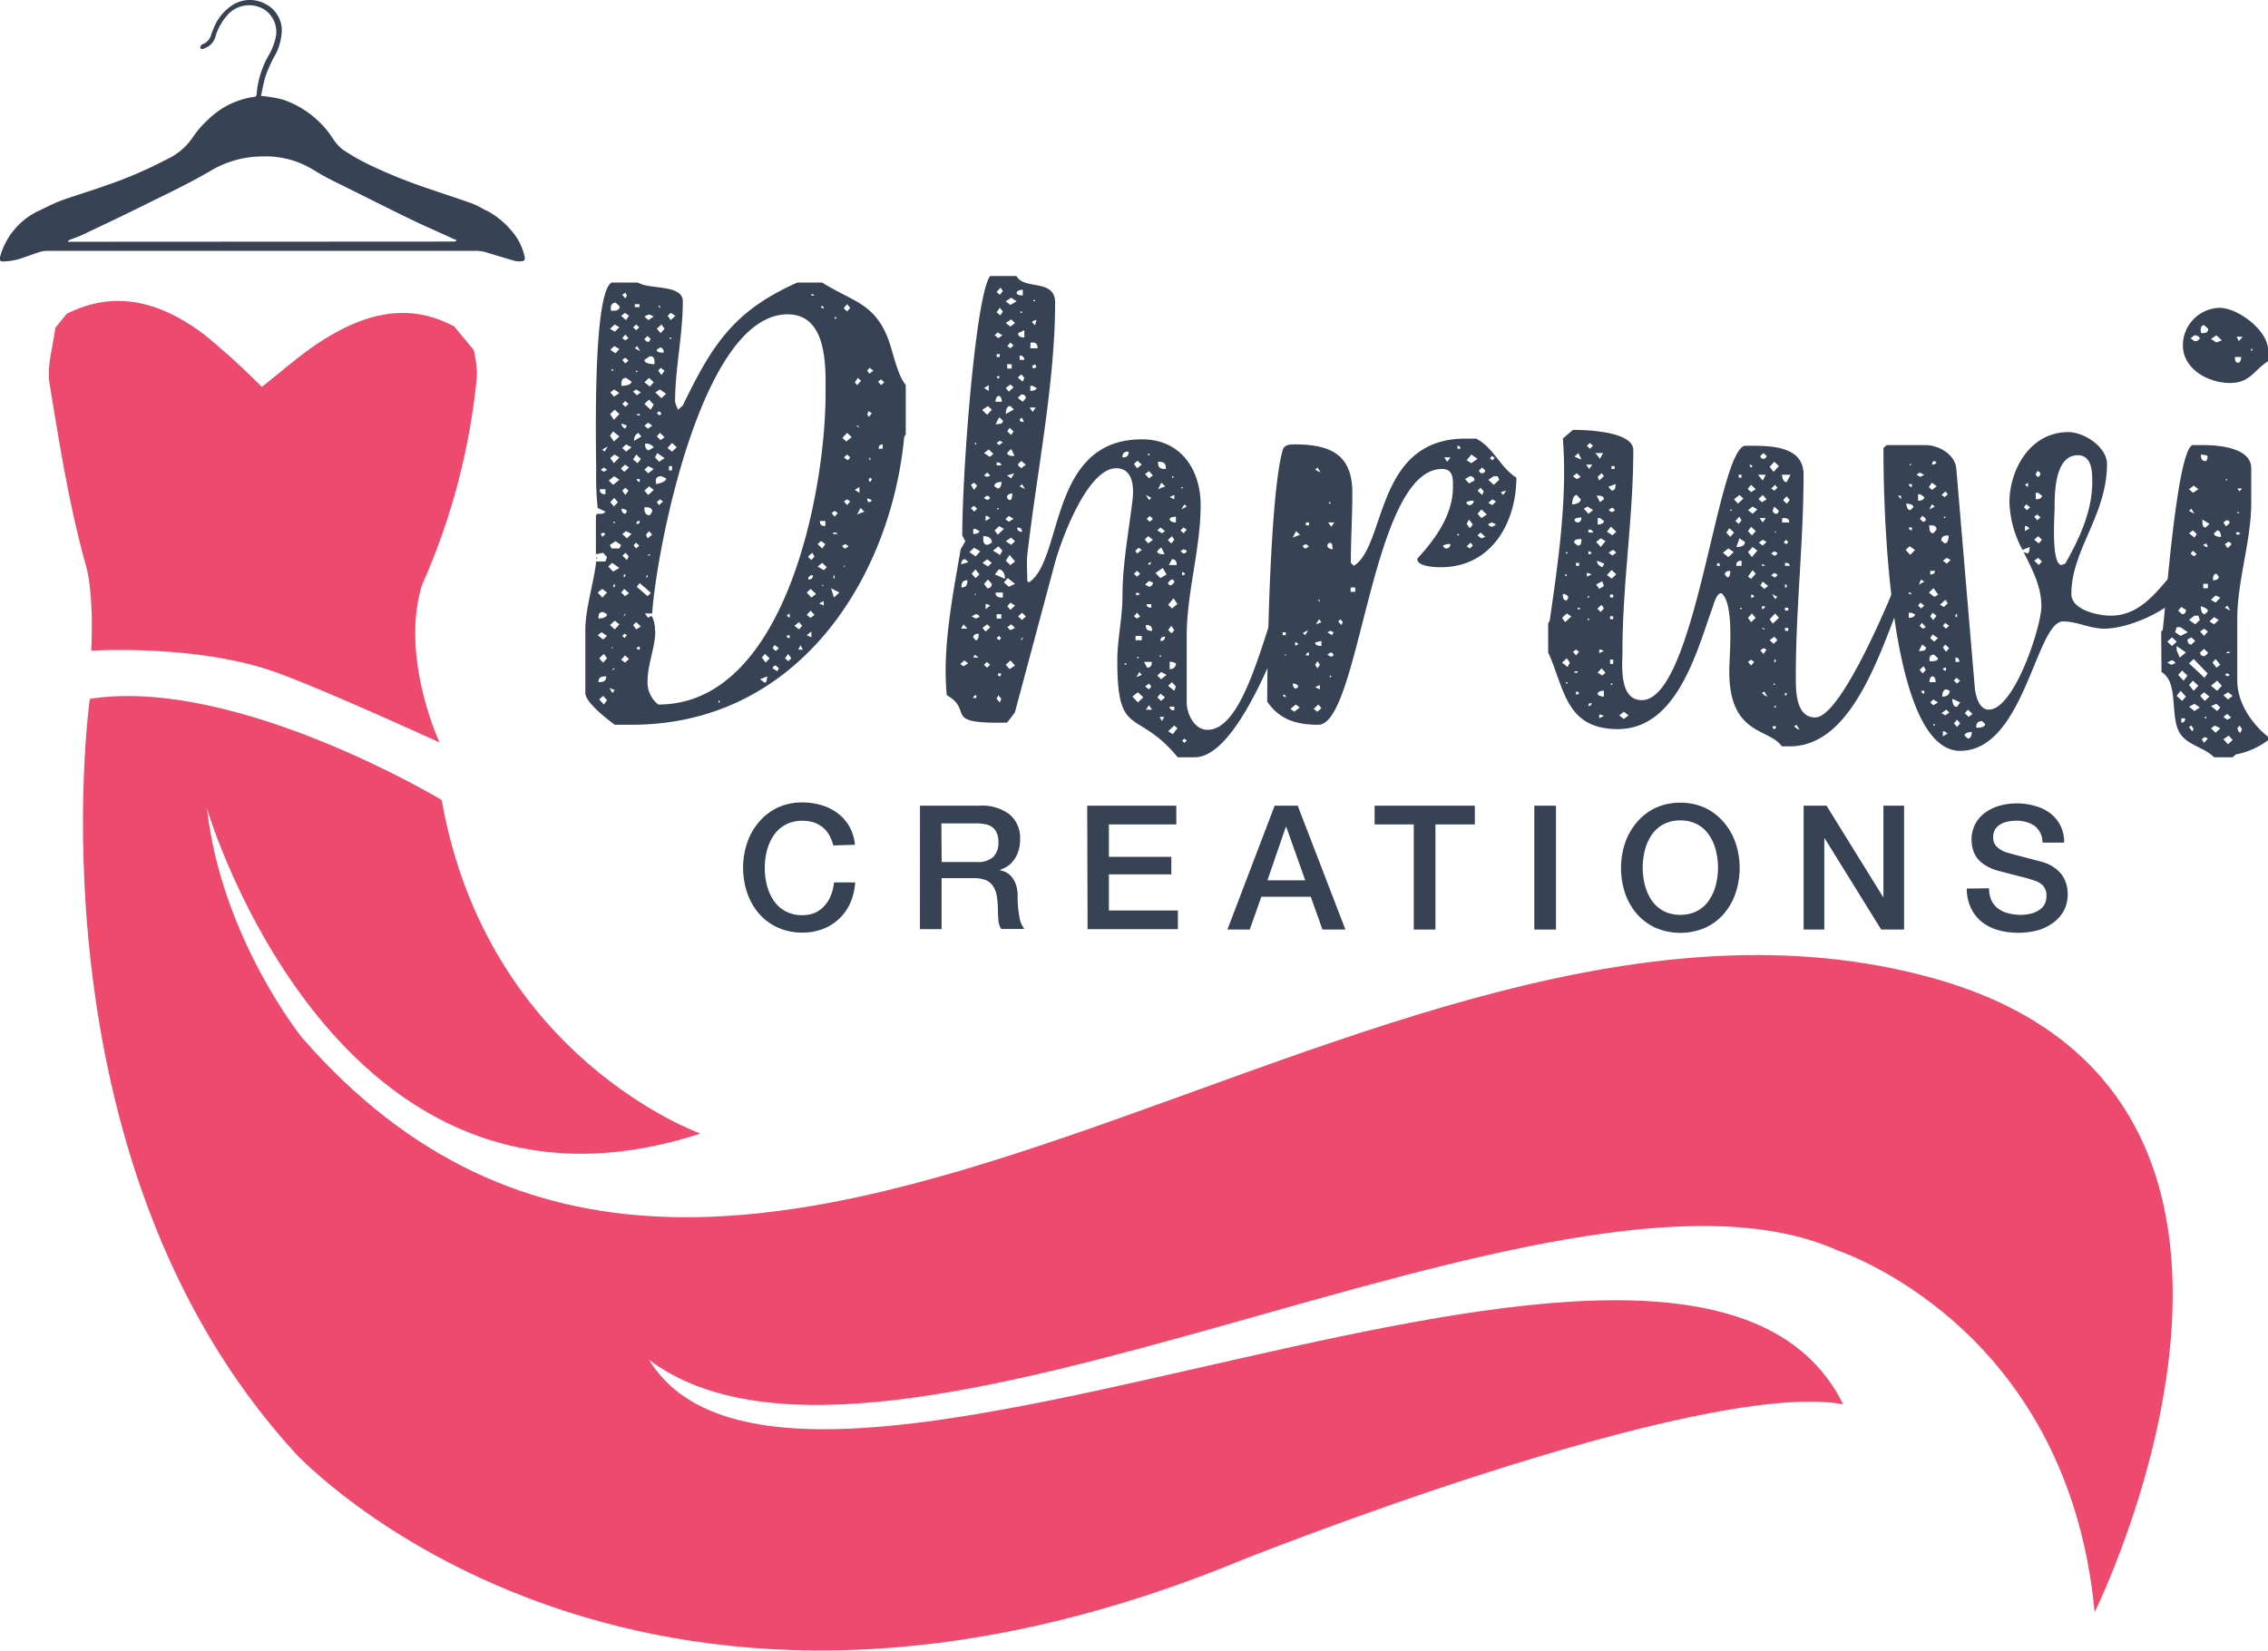 <svg xmlns="http://www.w3.org/2000/svg" viewBox="0 0 313.85 228.48"><defs><style>.cls-1{fill:#374354;}.cls-2{fill:#ed4a6e;}</style></defs><title>dhruvi-creations-logo</title><g id="Layer_2" data-name="Layer 2"><g id="Layer_1-2" data-name="Layer 1"><path class="cls-1" d="M115.31,117a6.38,6.38,0,0,0-.52-1.37,4.13,4.13,0,0,0-.87-1.08,3.87,3.87,0,0,0-1.24-.71,5,5,0,0,0-1.64-.25,4.87,4.87,0,0,0-2.36.55,4.53,4.53,0,0,0-1.62,1.48,6.66,6.66,0,0,0-.93,2.1,9.75,9.75,0,0,0,0,4.8,6.66,6.66,0,0,0,.93,2.1,4.53,4.53,0,0,0,1.62,1.48,4.87,4.87,0,0,0,2.36.55,4.35,4.35,0,0,0,1.78-.35,3.94,3.94,0,0,0,1.32-1,4.66,4.66,0,0,0,.86-1.43,7,7,0,0,0,.41-1.75h2.93a8.45,8.45,0,0,1-.66,2.81,6.85,6.85,0,0,1-1.53,2.19,6.6,6.6,0,0,1-2.25,1.43,7.78,7.78,0,0,1-2.86.51,8.07,8.07,0,0,1-3.44-.71,7.54,7.54,0,0,1-2.58-1.93,8.47,8.47,0,0,1-1.62-2.86,10.85,10.85,0,0,1,0-6.94,8.43,8.43,0,0,1,1.62-2.85,7.6,7.6,0,0,1,2.58-2,7.93,7.93,0,0,1,3.44-.72,9.2,9.2,0,0,1,2.71.4,7,7,0,0,1,2.25,1.15,6.18,6.18,0,0,1,1.57,1.84,6.26,6.26,0,0,1,.74,2.47Z"/><path class="cls-1" d="M127.31,111.5h8.19a6.31,6.31,0,0,1,4.24,1.23,4.23,4.23,0,0,1,1.42,3.4,5,5,0,0,1-.36,2,4.42,4.42,0,0,1-.84,1.3,3.4,3.4,0,0,1-1,.71,6.25,6.25,0,0,1-.68.28v0a3,3,0,0,1,.83.24,2.44,2.44,0,0,1,.82.61,3.33,3.33,0,0,1,.64,1.1,4.72,4.72,0,0,1,.25,1.68,15.32,15.32,0,0,0,.23,2.74,3.59,3.59,0,0,0,.71,1.77h-3.22a2.87,2.87,0,0,1-.39-1.23c0-.44-.06-.88-.06-1.29a11.86,11.86,0,0,0-.15-2,3.42,3.42,0,0,0-.53-1.42,2.18,2.18,0,0,0-1-.82,4.5,4.5,0,0,0-1.69-.27h-4.42v7.06h-3Zm3,7.8h4.92a3.17,3.17,0,0,0,2.19-.68,2.68,2.68,0,0,0,.74-2.05,3.21,3.21,0,0,0-.24-1.34,1.94,1.94,0,0,0-.66-.8,2.39,2.39,0,0,0-1-.38,5.83,5.83,0,0,0-1.12-.1h-4.87Z"/><path class="cls-1" d="M150.45,111.5h12.33v2.59h-9.33v4.49h8.64V121h-8.64v5H163v2.59h-12.5Z"/><path class="cls-1" d="M176.39,111.5h3.19l6.6,17.14H183l-1.61-4.54h-6.84l-1.61,4.54h-3.09Zm-1,10.32h5.23L178,114.45h-.07Z"/><path class="cls-1" d="M190.22,111.5h13.87v2.59h-5.45v14.55h-3V114.09h-5.42Z"/><path class="cls-1" d="M212.32,111.5h3v17.14h-3Z"/><path class="cls-1" d="M232.53,111.09a7.93,7.93,0,0,1,3.44.72,7.6,7.6,0,0,1,2.58,2,8.43,8.43,0,0,1,1.62,2.85,10.85,10.85,0,0,1,0,6.94,8.47,8.47,0,0,1-1.62,2.86,7.54,7.54,0,0,1-2.58,1.93,8.71,8.71,0,0,1-6.89,0,7.74,7.74,0,0,1-2.58-1.93,8.83,8.83,0,0,1-1.62-2.86,11,11,0,0,1,0-6.94,8.78,8.78,0,0,1,1.62-2.85,7.8,7.8,0,0,1,2.58-2A8,8,0,0,1,232.53,111.09Zm0,2.45a4.94,4.94,0,0,0-2.37.55,4.7,4.7,0,0,0-1.62,1.48,6.87,6.87,0,0,0-.92,2.1,9.75,9.75,0,0,0,0,4.8,6.87,6.87,0,0,0,.92,2.1,4.7,4.7,0,0,0,1.62,1.48,4.94,4.94,0,0,0,2.37.55,4.87,4.87,0,0,0,2.36-.55,4.53,4.53,0,0,0,1.62-1.48,6.66,6.66,0,0,0,.93-2.1,9.75,9.75,0,0,0,0-4.8,6.66,6.66,0,0,0-.93-2.1,4.53,4.53,0,0,0-1.62-1.48A4.87,4.87,0,0,0,232.53,113.54Z"/><path class="cls-1" d="M249.59,111.5h3.17l7.82,12.63h.05V111.5h2.86v17.14h-3.17l-7.8-12.6h-.07v12.6h-2.86Z"/><path class="cls-1" d="M275.25,122.93a3.93,3.93,0,0,0,.33,1.68,3.17,3.17,0,0,0,.94,1.14,4,4,0,0,0,1.38.64,6.47,6.47,0,0,0,1.69.21,5.45,5.45,0,0,0,1.68-.23,3.43,3.43,0,0,0,1.13-.59A2,2,0,0,0,283,125a2.39,2.39,0,0,0,.19-.94,2.06,2.06,0,0,0-.44-1.46,2.62,2.62,0,0,0-1-.66,21.6,21.6,0,0,0-2.13-.63c-.8-.2-1.8-.46-3-.78a6.41,6.41,0,0,1-1.84-.76,4.23,4.23,0,0,1-1.16-1,3.63,3.63,0,0,1-.61-1.23,4.89,4.89,0,0,1-.18-1.32,4.45,4.45,0,0,1,.54-2.24,4.65,4.65,0,0,1,1.42-1.57,6.33,6.33,0,0,1,2-.93,8.81,8.81,0,0,1,2.28-.3,9,9,0,0,1,2.53.35,6.14,6.14,0,0,1,2.09,1,5,5,0,0,1,1.43,1.71,5.11,5.11,0,0,1,.52,2.37h-3a2.87,2.87,0,0,0-1.12-2.34,4.45,4.45,0,0,0-2.57-.69,5.82,5.82,0,0,0-1.08.11,3.28,3.28,0,0,0-1,.36,2.23,2.23,0,0,0-.75.68,1.86,1.86,0,0,0-.3,1.08,1.82,1.82,0,0,0,.56,1.43,3.54,3.54,0,0,0,1.48.78l.75.21,1.48.39,1.59.42,1.12.3a5.1,5.1,0,0,1,1.46.72,4.55,4.55,0,0,1,1.05,1,4.11,4.11,0,0,1,.62,1.26,4.4,4.4,0,0,1,.2,1.34,4.87,4.87,0,0,1-.58,2.46,5.07,5.07,0,0,1-1.55,1.67,6.81,6.81,0,0,1-2.18,1,10.49,10.49,0,0,1-2.5.3,10.23,10.23,0,0,1-2.76-.36,6.45,6.45,0,0,1-2.26-1.11,5.27,5.27,0,0,1-1.53-1.91,6.15,6.15,0,0,1-.6-2.74Z"/><path class="cls-2" d="M289.86,223.1s35.66-71.81-22.6-87.8c-78.3-21.5-165.34,77.3-225.49,8.27,0,0-11.14-13.83-13.13-31.7,0,0,17.89,61.45,68.29,45,0,0-29.49-10.42-35.81-46.16,0,0-28.47-17.14-48.69-14,0,0-9,63.61,28.5,104.46,0,0,45.95,49.87,131.08,14.66,0,0,62.91-25.1,83.05-21.5-21.44-43.21-144.37,28-165.25-6.15,32.75,24.59,125.43-32.47,164.33-15.2C254.14,173.05,286.1,183.1,289.86,223.1Z"/><path class="cls-1" d="M0,35.59a9.89,9.89,0,0,1,5.37-6.42c1-.46,2-1,3-1.38,2.16-.78,4.36-1.42,6.51-2.2a57.7,57.7,0,0,0,8.16-3.52,8.83,8.83,0,0,0,3.56-2.95,12.74,12.74,0,0,1,2.08-2.45,11.33,11.33,0,0,1,6.44-3.26c.28,0,.38-.15.4-.44a12.7,12.7,0,0,1,1.66-5.31,8.5,8.5,0,0,0,.9-2.19,3.72,3.72,0,0,0-1.44-4.11,4,4,0,0,0-5.18.74,7.72,7.72,0,0,0-1.67,3.06,2.38,2.38,0,0,1-1.5,1.53c-.25.11-.49.18-.59-.1a.59.59,0,0,1,.31-.46,1.94,1.94,0,0,0,1.23-1.39,7.55,7.55,0,0,1,.33-.83A6.65,6.65,0,0,1,32.07.77,4.46,4.46,0,0,1,36.63.5,4.11,4.11,0,0,1,39,4.25,7.78,7.78,0,0,1,37.86,8a19.9,19.9,0,0,0-1.1,2.51c-.29.88-.43,1.81-.64,2.76l.5.05a17.42,17.42,0,0,1,2.61.49,13.38,13.38,0,0,1,6.88,5.43,5.72,5.72,0,0,0,1.34,1.47,30.17,30.17,0,0,0,3.46,2,70.22,70.22,0,0,0,8.5,3.43c2,.69,4,1.34,6,2.05a14.1,14.1,0,0,1,1.77.91,1,1,0,0,1,.18.05,11.61,11.61,0,0,1,3.49,2.86,8,8,0,0,1,1.74,3.48c.1.49,0,.64-.49.67a2.93,2.93,0,0,1-.89-.06c-1.3-.37-2.59-.78-3.89-1.16a4.73,4.73,0,0,0-1.18-.22c-1.24,0-53.22,0-59.59,0H6.36a3.49,3.49,0,0,0-.91.17c-1,.31-1.94.69-2.93,1a9.12,9.12,0,0,1-2,.29C0,36.23-.07,36,0,35.59ZM63,33.43l.21-.22a1,1,0,0,1-.31-.08c-2-.93-4.1-1.83-6.12-2.81-2.71-1.31-5.39-2.67-8.08-4-1.78-.9-3.61-1.73-5.29-2.79a12.59,12.59,0,0,0-7.13-1.88,14,14,0,0,0-7,1.91c-2.94,1.73-6,3.19-9.1,4.71-2.9,1.45-5.83,2.83-8.76,4.22-.61.29-1.26.5-1.9.75,0,0,0,.1-.18.22Z"/><path class="cls-2" d="M7.65,45.37c-.3,2.58-1.19,5.27-.79,7.73,1.39,8.47,2.74,17,5.05,25.24,1.16,4.19.71,11.71.71,11.71s13.94-.89,24.73,2.7c6.17,2.06,23.48,10,23.48,10S55.34,91.05,58.38,81A92.57,92.57,0,0,0,66,52a16.28,16.28,0,0,0-.44-3.56l-2.73-3.28c-6.49-3.45-12.5-1.65-18.17,1.92-3,1.89-5.66,4.31-8.43,6.46a102,102,0,0,0-8-7.27c-5.75-4.29-12-6.35-19-2.84Z"/><path class="cls-1" d="M82.5,77.7h1.28l.22-.6-.54-.6-1,.2V71.5c0-.2.1-.4.32-.4s.75.1,1-.3l-1.07-.5a39.83,39.83,0,0,1-.21-5c0-3.1-.54-24.7,2.14-26.2h3.64c1.5,1,6.21.2,6.21,2.6,0,4.7-1.07,9.3-1.07,13.9a4.55,4.55,0,0,0,.43,1.1l.64-.6c4-8.2,6.86-13,15.85-17h3.43c4.28,2.7,7.28,2.8,9.21,8,.64,1.8,1.18,4.7,2.36,6.2v6.8l-.22.4c-1.82,19.3-14.56,39.8-37.7,39.8H85.07C84,99.5,81,97.21,81,95.9V87.1C81,84.3,82.18,80.6,82.5,77.7Zm.21-.4H82.5v-.2Zm.64,5.4L84,82l-.65-.5-.64.5Zm.11,5.8L84,88l-.75-.5-.54.4Zm-.64-2.9c.32,0,1.18-.1,1.18-.6l-.54-.3C82.82,84.7,82.82,85.1,82.82,85.6Zm0,8.8c.64,0,1.07-.1,1.07-.8C83.25,93.6,82.82,93.7,82.82,94.4Zm.64-2.7.54-.6-.43-.6-.65.6Zm.11,5.8.43-.6-.54-.6-.54.5Zm.21-29.1v-.7H83C83,68.2,83.25,68.4,83.78,68.4Zm-.21-3.1L84,65l-.43-.3-.43.3Zm-.22,9,.43-.4-.32-.2-.32.2Zm.32-11.8.43-.7-.75.4Zm1.18,4.6.86-.7L85,65.9l-.75.6Zm0,12,.86-.5-1-.7-.54.5Zm-.1,16.8.32-.4-.75-.29Zm.32-50,.64-.6-.64-.4-.65.6Zm.1,3,.54-.6L85,47.9l-.54.5Zm-.21,6,.75-.5L85,53.9l-.54.4Zm0,3.2.75-.8-.64-.6-.65.6Zm0,3,.75-.7-.86-.7-.43.6Zm0,3,.75-.8L85,62.9l-.54.5Zm0,6,.54-.6L85,68.9l-.54.6Zm-.54,5.4.22.4h1.07l.21-.4v-.1l-.75-.5-.75.5Zm.65,11.6.64-.7-.64-.5-.65.6Zm-.54-44.5V43H85c.43,0,.75-.2.75-.6l-.54-.5A.63.63,0,0,0,84.53,42.6Zm.11,8.7h.21v-.2h-.21Zm0,38.4h.21l-.21-.2ZM85,92.5c-.11,0-.21.1-.32.2h.11c.1,0,.21-.1.32-.2Zm0-20.3s-.11,0-.11.1.11.1.11.1.11,0,.11-.1S85,72.2,85,72.2Zm-.11,9.1c.22-.1.22-.2.22-.4h-.22Zm1.72-37,.43-.6-.54-.4-.54.4Zm-.65,20.6.43.4.65-.6-.54-.4-.54.5Zm.54,17.6.54-.4-.65-.6-.43.5Zm0,9.2.54-.5-.54-.5-.54.6ZM86,53.1v.3c.43,0,1.39-.1,1.39-.6l-.75-.5C86.14,52.3,86,52.6,86,53.1Zm.54,6.2.21-.4L86,58.6C86,58.9,86.25,59.3,86.57,59.3Zm0,11.8.21-.3c0-.3-.53-.4-.75-.4C86,70.7,86.14,71.1,86.57,71.1Zm0-29.8.21-.4-.21-.4-.43.3Zm0,5.8.43-.3-.43-.5-.43.5Zm0,3.2.43-.4-.43-.4-.43.3Zm0,6,.43-.4-.43-.4-.43.4Zm.1,6.2.75-.6-.75-.4-.53.5Zm-.1,6,.43-.6-.43-.4-.43.4Zm.21,6,.64-.6-.75-.4-.53.4Zm0,3L87,77l-.43-.5-.43.4Zm-.32,10.8.32-.4-.32-.2-.32.3Zm-.11-8.4c.22-.1.22-.2.22-.4h-.22Zm0,5.3v.1c.11-.1.22-.2.22-.3v-.1C86.46,85,86.35,85.1,86.35,85.2Zm1.72-39.5.42-.4-.42-.4-.43.4Zm.1,9,.54-.4-.64-.4-.43.3Zm.11,9.4.43-.6-.64-.6-.43.7Zm-.21,11.8.42-.4L88,75.1l-.32.4Zm0,11.2.64-.4-.64-.6-.43.4ZM87.75,61l1-.6-.43-.5A1.14,1.14,0,0,0,87.75,61Zm.1-18.5h.64v-.4h-.64Zm.75,6.1-.43-.7-.32.3ZM88,51.4a.1.1,0,0,0,.11.1.1.1,0,1,0,0-.2A.1.1,0,0,0,88,51.4Zm.53,6.1v-.2h-.42C88.17,57.5,88.28,57.5,88.49,57.5Zm0,9.2v-.4h-.42A.44.44,0,0,0,88.49,66.7Zm-.42,5.8c.32,0,.42-.1.42-.4C88.17,72.1,88.07,72.2,88.07,72.5Zm1.5,10,.42-.4V82l-1.5-1.3-.42.5Zm-1.08,7.4v-.4c-.21,0-.32,0-.42.2C88.17,89.9,88.28,89.9,88.49,89.9Zm1.18-45.6.75-.5-.64-.3-.64.3Zm.11,3,.21-.4-.42-.4-.43.4A.58.58,0,0,0,89.78,47.3Zm.75,3.1v-.3c0-.5-.11-.8-.64-.8l-.75.5C89.14,50.3,90.1,50.4,90.53,50.4Zm-.64,3.1.53-.6-.64-.6-.64.6Zm.1,3.2.43-.7-.64-.7-.64.6Zm-.42,2.6h.1l.54-.4-.54-.4-.53.4Zm.1,6.2.75-.6-.75-.4-.53.5Zm0,3,.75-.7-.64-.5-.64.6Zm.22,2.8.32-.5c0-.6-.54-.6-1.07-.6C89.14,70.7,89.24,71.3,89.89,71.3Zm.75,16c0,2.3-1.07,4.6-1.07,7a3.85,3.85,0,0,0,1.49,3.2c17.78,0,23.14-30,23.14-42.9,0-3.4.43-11.1-5.25-11.1-12,0-18.21,33.1-18.74,41.4h-1l.43.6c.11-.1.43-.3.54-.2A4.24,4.24,0,0,1,90.64,87.3Zm-.86-25,.64-.4a1.29,1.29,0,0,0-1.18-.5C89.24,61.7,89.35,62.3,89.78,62.3Zm-.21,12.2.64-.5-.43-.5-.43.5Zm-.22,5.4h.22v-.4Zm.54-3.2a.54.54,0,0,0-.32.2h.1a.54.54,0,0,0,.32-.2Zm1.6-21.6.65-.6-.86-.6-.64.4Zm-.32,8.8.75-.5-1-.7-.32.6Zm-.43,2.7V67c.43-.1,1.4-.3,1.4-.8l-.65-.3C91,65.9,90.74,66.1,90.74,66.6Zm.65-20.5.53-.6-.43-.6-.64.6Zm.42,2.7c0-.3-.1-.7-.53-.7l-.43.3C90.85,48.8,91.49,48.8,91.81,48.8Zm-.53,8.7.21-.3-.32-.3-.32.3Zm.11,3.4.53-.4-.64-.6-.43.5Zm-.22,9,.54-.5-.43-.3-.43.4Zm.11-27.2v-.4h-.22Zm.21,9.2.43-.6-.53-.4-.33.4Zm1.29-7.6.64-.6-.64-.4-.43.4ZM93,62.5l.65-.6L93,61.3l-.64.7Zm-.43,2.6H93v-.6h-.43Zm.11-18.3a.11.11,0,1,0,.11-.1A.1.1,0,0,0,92.67,46.8Zm6.75,50.5.21-.2-.21-.2Zm6.42-2.8.22-.2.11-.7-1,.4Zm.11-2.8.54-.6-.65-.6-.42.5Zm1.39-1.6.43-.4-.53-.4h-.11l-.21.4Zm.22,2.8.21-.4-.43-.4a.44.44,0,0,0-.42.4Zm1.5-1.4.43-.4-.43-.6-.43.6Zm.21-6v-.6l-.43.3Zm0,2.8v-.4c-.21,0-.32,0-.43.2C109,88.3,109.06,88.3,109.27,88.3Zm1.29-1.2.43-.5-.43-.5-.64.5Zm-.11,2.8h.64l-.32-.6Zm1.82-7.2.64-.5-.75-.7-.53.5Zm-.11,2.8.54-.4-.54-.6-.53.6Zm.11,2.7v-.8l-.64.5Zm-.43-11.1.43.4.43-.5-.32-.5-.54.5Zm0,3.1c.43,0,.65-.2.65-.6C112.06,79.6,111.84,79.8,111.84,80.2Zm.43-39.3h.43c-.11-.1-.21-.2-.32-.2h-.11Zm1.5,35,.43-.6-.54-.4h-.1l-.43.4Zm.21,3,.43-.4-.64-.6-.64.5Zm0,4.9v-.6l-.64.3Zm.22-11v-.7h-.75C113.45,72.6,113.66,72.8,114.2,72.8ZM114,42.7a.71.71,0,0,0-.21-.4l-.21.2A.81.81,0,0,0,114,42.7Zm-.21,38.4H114l-.21-.2Zm1.61,1.6.75-.7L115,81.4Zm.1-11.2.43-.5-.43-.3-.42.3Zm-.21,2.4h.64a.55.55,0,0,0-.43-.2h-.21Zm.21,6.2v-.6l-.21.4Zm0-36h.22v-.2h-.22Zm1.61,17,.75-.6-.64-.6-.65.7ZM117,75.9l.43-.3-.43-.3-.43.2A.45.45,0,0,0,117,75.9Zm-.21-33.2.43.4.43-.5-.43-.5-.43.5Zm.53,21,.33-.4-.43-.4-.43.4Zm-.1,6.2.43-.5-.43-.3-.43.3Zm-.43,8.6.21-.2h-.21Zm1.82-25.2.54-.6-.43-.4-.43.6Zm.32,14.9v-.8l-.64.4Zm-.11-9.1h.11c-.11-.1-.21-.2-.32-.2h-.11C118.59,59,118.7,59.1,118.8,59.1Zm-.21,12.1,1-.4-.53-.5Zm1.71-19.5.54-.4-.54-.4-.32.4Zm-.1,6,.43-.5-.43-.3-.22.4Zm.1,11.8.33-.2A.79.79,0,0,0,120,69C120,69.2,120.09,69.5,120.3,69.5Zm.11-5.8v-.4l-.21.2Zm0,3,.22-.4-.22-.2c-.11.1-.21.2-.21.3S120.3,66.6,120.41,66.7Zm1.5-13.4.43-.4-.43-.4-.43.3Zm-.32,8.8h.53v-.6C121.7,61.5,121.59,61.8,121.59,62.1Z"/><path class="cls-1" d="M155.33,82.5c0-4.4.86-8.9,1.39-13.3.21-1.7.11-4.4-2.25-4.4-4,0-7.6,9.9-8.46,13l-5.57,20.8-1.07,1.4c-9.21.21-4.5-1.6-8.35-3.79-.65-6.51.85-13.91,1.92-20.21l.65-1.1-.43-.8c0-8.8,1.82-33.1,3.85-35.9h3.65c1.07,2,5.35.3,5.35,3.7,0,11.1-2.57,23.7-3.85,34.9-.11,1.1,0,2.5,0,3.6l.21.2c4.82-3.1,2.68-19.8,15.64-19.8,5.57,0,8.14,4.4,8.14,9.1,0,6-1.93,12.1-1.93,18.1v9.21c0,1.5,1,3.79,2.89,3.79,6.64,0,9.21-22.9,12.64-22.8l1,.5c-1.28,3-8.35,26.1-15.42,26.1h-2.36c-5.57-6.8-8.35-2.5-8.35-13.2C154.58,88.6,155.33,85.6,155.33,82.5Zm-22,9.7.65-.4-.54-.4-.54.5Zm.11-14.8c-.32,0-.43.5-.43.7l1-.3-.43-.4Zm-.43,3.9c.75,0,.86-.4.86-1C133.16,80.3,133.05,80.7,133.05,81.3Zm0,5.7h.86l-.54-.6Zm2-10,.64-.7-.86-.5-.64.6Zm-.22-9.2.43-.6-.43-.4-.43.3Zm0,3,.43-.4-.43-.4-.43.3ZM135,80l.53-.5-.53-.7-.54.6Zm0,5.6.53-.2c0-.3-.32-.4-.53-.4l-.54.3Zm-.32-11.7c.32,0,.85-.1.85-.4l-.53-.3h-.32ZM135,88.6c.43,0,.43-.6.43-.9-.32,0-.75.1-.75.5Zm-.32,2.4h.75l-.54-.4Zm0,5.6h.43v-.39A.43.43,0,0,0,134.66,96.6ZM135,61.3s-.11,0-.11.1.11.1.11.1.11,0,.11-.1S135,61.3,135,61.3Zm-.11,21.1.22-.2h-.22Zm1.07-25.6.65.6.64-.7-.54-.5-.75.5Zm.75,21.6.54-.5-.64-.5-.65.5Zm-.32,9,.64-.6-.42-.4-.65.5Zm-.32-12.8c0,.5.11.8.64.8l.54-.3c0-.7-.54-.9-1.18-.9Zm.75-20.5v-.8l-.64.4Zm.11,9.1h.1l.43-.4-.64-.6-.64.5Zm-.32,2.8.42-.2-.42-.4-.43.4Zm0,3.2L137,69a.44.44,0,0,0-.42-.4l-.43.3Zm0,12.2h.1a.58.58,0,0,0,.54-.6l-.54-.6-.53.6Zm0,11L137,92l-.42-.4-.43.4Zm-.22-20.3.64-.4-.42-.3h-.22Zm0,12.2.64-.5-.42-.2h-.22Zm2-7.5.32-.6-.54-.6-.75.6Zm-.22-30,.54-.4-.64-.4-.43.4Zm-.1,20.8c.42,0,.53-.6.53-.9-.43,0-1,.1-1,.6Zm0,6.4.85-.8-.64-.4-.64.6Zm1,6.1c0-.5-.21-1.3-.86-1.3l-.53.7Zm-1.29-24.5h.86c0-.3-.11-.8-.43-.8S137.76,55.3,137.76,55.6Zm0,3.1c.33,0,1,0,1-.4v-.1l-.43-.4h-.11Zm1,24V82h-1C137.76,82.6,138.19,82.7,138.73,82.7Zm-.43-41.9.43-.5-.32-.5-.54.6Zm0,2.8h.11l.32-.5-.43-.5-.43.6Zm-.43,5.8h.43V49h-.43Zm.22,3,.21-.2-.21-.2-.22.2Zm.1,9.2.54-.4-.43-.2-.43.3Zm-.32,2.8h.64a.44.44,0,0,0-.42-.4h-.22Zm0,21.2h.64V85h-.64Zm.32,3,.32-.3-.32-.3-.32.3Zm.11,8.61.21-.5-.42-.5-.22.5ZM138,70.4a.1.1,0,0,0,.11.1.1.1,0,0,0,0-.2A.1.1,0,0,0,138,70.4Zm.32,23.2c.21-.1.21-.2.21-.4h-.42C138.09,93.4,138.09,93.5,138.3,93.6Zm1.29-12.4.85-.4-1-.8-.54.6Zm.21-39,.86-.5-.75-.5-.75.5Zm0,3,.64-.5-.53-.5-.75.5Zm-.21,9,.64-.6-.43-.4-.64.5Zm.1,2c-.43,0-.53.8-.53,1.1l1.07-.6v-.1l-.43-.4Zm-.1,16,.64-.4-.64-.4-.43.4v.1Zm.32,3.2.53-.5-.53-.5-.75.5Zm-.11,2.8.64-.5-.75-.9-.53.8Zm-.11,14.4.75-.5-.64-.7-.64.6Zm.11-44.4.43-.4-.43-.4-.43.5Zm-.43,2.8H140v-.6h-.64Zm.54,9.2.32-.5-.54-.5-.32.5Zm-.54,2.5c0,.4.64.4,1,.4l-.42-.9h-.11l-.43.4Zm.54,3.5.42-.7-1,.3Zm-.11,3L140,69l.11-.7c-.32,0-.75.1-.75.5A.45.45,0,0,0,139.8,69.2Zm0,15.2.64-.6-.64-.4-.43.5Zm0,2.8.64-.3-.53-.5-.54.4Zm1.07-46.4.64.1v-.8c-.32,0-.85.1-.85.5Zm.54,32.8c0-.4-.22-.6-.65-.6C140.76,73.4,141,73.6,141.41,73.6Zm.32-26.9v-1l-.86.4C140.87,46.6,141.3,46.7,141.73,46.7Zm-.22,6.1.22-.5-.43-.5-.43.4v.1Zm0,2.8.43-.5a.49.49,0,0,0-.53-.5h-.11l-.43.4v.1Zm-.21,9.2.64-.5-.64-.5-.43.4v.2Zm.11,21,.53-.5-.53-.5-.54.5Zm-.33-36h.65v-.1c0-.2-.22-.4-.43-.5h-.22Zm.54,8.6a.71.71,0,0,0-.32-.6l-.22.3C141.08,58.3,141.41,58.4,141.62,58.4Zm.21,9.3-.42-.7-.33.3Zm-.64-24.5a.11.11,0,1,0,.11-.1A.1.1,0,0,0,141.19,43.2Zm.11,45.3v.1c.11-.1.21-.2.21-.3v-.1C141.41,88.3,141.3,88.4,141.3,88.5ZM142.9,57l.43-.6h-.85Zm-.32-8.8h1c0-.4-.11-.8-.65-.8h-.32Zm0,5.9c.32,0,.86-.1.86-.4l-.54-.3h-.32Zm.65-9.1.21-.7a.77.77,0,0,0-.64.3ZM143,51l.43-.2-.21-.4-.43.3Zm.11-9.5s-.11,0-.11.1.11.1.11.1.11,0,.11-.1S143.12,41.5,143.12,41.5Zm12.21,21.8c.64,0,.86-.2.86-.8C155.54,62.5,155.33,62.7,155.33,63.3Zm.32,28.7h.21v-.2h-.21Zm1.82,5.21.75-.71-.75-.7-.75.6Zm-.11-32.41.65-.5-.54-.5h-.11l-.43.4Zm0,15,.43-.4-.43-.4-.43.4Zm0,5.8.43-.3-.43-.5-.43.5Zm0-9,.65-.5-.43-.3-.43.4v.1Zm0,5.8.43-.2-.43-.2-.21.2Zm-.21,6.2H158V88h-.86Zm.11,5.1.75-.3-.33-.4Zm.21-2.8s-.11,0-.11.1.11.1.11.1.11,0,.11-.1S157.47,90.9,157.47,90.9Zm1.29,1.5c.53,0,.64-.4.64-.8h-1.07ZM159,66.2l.54-.4-.54-.6-.54.4Zm-.11,9,.65-.5-.65-.5-.43.4v.1Zm.11,6a.58.58,0,0,0,.54-.6l-.54-.2-.54.5Zm0,14.2.32-.4-.32-.4-.54.4Zm0-26.2.32-.3-.75-.4Zm.43,18.1c0-.6-.22-.8-.86-.8C158.54,87.1,158.76,87.3,159.4,87.3Zm-.86,10.91h.86L159,97.6Zm.54-26,.43-.4-.43-.4-.43.4Zm.21,11.9v-.5h-.64C158.65,84,159,84.1,159.29,84.1ZM158.86,63h.22v-.2h-.22Zm.22,15.2a.78.78,0,0,0,.21-.4.84.84,0,0,0-.43.2Zm1.5,1.8.85-.5-.53-.9-1,.7Zm.21-6.2.43-.3-.64-.5-.43.4Zm-.64,2.5c0,.4.64.4,1,.4l-.43-.9h-.1l-.43.4Zm.53,17.7.75-.6-.75-.4-.53.5Zm0,3,.54-.5-.64-.5-.43.5Zm.65-32.1c0-.8-.22-1-1.08-1C160.25,64.7,160.47,64.9,161.33,64.9Zm-1.08,2.8,1-.4-.54-.5Zm.22,23.1a.1.1,0,0,0,.11.1.1.1,0,0,0,0-.2A.1.1,0,0,0,160.47,90.8Zm.32,9,.32-.59h-.64Zm-.21-11.1c.42,0,.64-.2.64-.6C160.79,88.1,160.58,88.3,160.58,88.7Zm1.07-13.9.43.4.42-.5-.32-.5-.53.5Zm0,5.9c0,.2.21.3.43.3l.42-.4c0-.2-.1-.4-.32-.4h-.1l-.43.4Zm.53,3.5.75-.6-.53-.8-.75.9Zm-.1,3.4h.1l.32-.4-.42-.6-.43.6Zm.42,8,.22-.6-.54-.6-.53.5Zm-.21,6,.64-.81-.43-.39-.85.8Zm-.54-23.41h1.08c0-.4-.11-.8-.65-.8Zm.75-9.1v-.6l-.64.3Zm.22,3.2v-.8l-.64.1-.22.2C161.86,72.2,162.4,72.3,162.72,72.3Zm-.86,20.3a.76.76,0,0,0,.86-.8l-.54-.2h-.32Zm.64,5.7v-.5h-.64C161.86,98.21,162.18,98.3,162.5,98.3ZM162.18,66a.11.11,0,1,0,.11-.1A.1.1,0,0,0,162.18,66Zm1.61,7.8.43-.5-.43-.3-.43.4Zm0,2.8a.45.45,0,0,0,.43-.4l-.43-.2-.43.3Zm-.32-9.1a.1.1,0,0,0,.11.1.1.1,0,0,0,0-.2A.1.1,0,0,0,163.47,67.5Zm0,3,.75-.4-.32-.3Zm.11,9.1c.21,0,.32,0,.42-.2a.54.54,0,0,0-.32-.2h-.1Zm.32,23.2.32-.3-.32-.29-.32.29Z"/><path class="cls-1" d="M177.5,62.3c.21-.8,1.07-.8,1.71-.8,5.15,0,7.93,1.6,7.93,6.7,0,3.2-.21,6.5-.21,9.7l.42.4c4.5-2.8,2.9-17.6,15.43-17.6h1.5c2.46,1.3,3.32,4,5.56,5.4,0,5.9-3.21,12.4-10.49,12.4-.75,0-3.21-.1-3.21-1.1v-.1c2.57-2.8,4.92-6.1,4.92-9.9,0-1,.11-2.5-1.5-2.5-9.85,0-11.35,35.4-17.13,35.4-3,0-5.36-.7-7.07-3.2C175.36,90.1,175.79,68.2,177.5,62.3Zm0,25.6h.43v-.4h-.43Zm.43,8.6v-.1c0-.1-.11-.19-.22-.3l-.21.2Zm-.22-5.8h.22v-.2Zm1.4,7.8.75-.6-.54-.4-.75.6Zm-.22-24.1,1-.4-.54-.5Zm.43,20.9.32-.2c0-.4-.43-.5-.75-.5C178.89,94.8,179,95.3,179.32,95.3Zm-.11-6c.22,0,.33,0,.43-.2a.54.54,0,0,0-.32-.2h-.11Zm1.5-13.4.43-.3-.43-.3-.42.2A.44.44,0,0,0,180.71,75.9Zm-.1,12,.43-.7-.75.4Zm.1-15.2h.43v-.4h-.43Zm0,18h.43v-.4A.45.45,0,0,0,180.71,90.7Zm1.61,7.8.54-.5-.43-.5-.65.6Zm.43-33.1-.43-.7L182,65ZM182,89c0,.3.53.4.86.4v-.7l-.86.2Zm.32,3.5.32-.5-.32-.5L182,92Zm.32,2.9v-.6l-.64.3Zm-.53-9,.75-.3-.33-.4Zm.32-3.4c0,.1.1.2.21.3v-.1c0-.1-.11-.2-.21-.3Zm2-7-.1-.7-.22-.2a.45.45,0,0,0-.43.4C183.71,75.9,184.14,76,184.46,76Zm-.1,11.9.21-.4-.43-.2-.43.2Zm-.11,3,.32-.2a.44.44,0,0,0-.43-.4l-.43.3Zm0-18,.43-.6h-.86Zm-.32-3.2h.21v-.2h-.21Zm.1,23.9a.11.11,0,1,0,.11-.1A.1.1,0,0,0,184,93.6Zm1.61-7.1.21-.4-.32-.4-.32.3Zm1.29-4.6h.64v-.6h-.64Zm13.28-6a.57.57,0,0,0,.53-.6,1.67,1.67,0,0,0-1,.2A.44.44,0,0,0,200.21,75.9Zm.1-12,.43-.6h-.86Zm1.4-1.8h.42c0-.2-.1-.4-.32-.4h-.1Zm0,12h.21v-.2h-.21Zm1.6-7.2.75-.4v-.1c0-.3-.32-.5-.64-.5l-.64.4Zm.32-2.8.86-.6-.86-.6-.64.8Zm-.21,5.8a.57.57,0,0,0,.53-.6,1.67,1.67,0,0,0-1,.2A.45.45,0,0,0,203.42,69.9Zm0,3.2.43-.5-.54-.7-.32.6Zm0,2.8.43-.4-.32-.4-.54.5Zm1.71-7.4.22-.5-.43-.5-.43.4Zm-.1,3.2.75-.5-.75-.7-.54.6Zm0,2.8.53-.2-.64-.6-.43.4Zm.1-9a.44.44,0,0,0,.43-.4l-.43-.4-.43.4A.45.45,0,0,0,205.13,65.5Zm1.61,1.6.75-.7-.22-.5h-.53l-.75.5Zm-.21,2.8.53-.5-.53-.3-.54.5Zm0,3,.53-.3-.53-.3-.54.2C206,72.8,206.31,72.9,206.53,72.9Zm0-9.2.32-.3-.32-.3-.33.3ZM208,68.5l.43-.6-.75.2Z"/><path class="cls-1" d="M239.3,92.9c0-2.2.75-9.3-1.07-10.8h-.11c-.53,0-1,1.5-1.07,1.8-2.14,5.8-4.82,17-13.17,17-7.29,0-7.39-5.7-9.64-10.61v-4l.21-.4c1.18-8.1,2.47-17,1.82-25.2l1.4-1.2c1.82,0,8.35.2,8.35,2.8,0,9.3-1.5,18.5-1.5,27.8,0,1.9-.54,6.8,2.68,6.8,7.39,0,10.39-34.3,14.24-35.2,3.11,0,8.14-.2,8.14,4,0,9.3-1.07,18.5-1.07,27.8,0,1.8-.11,5.8,2.68,5.8,3.75,0,11.14-18.1,12.53-22l.86-.6,1.07.6c-4.07,6.8-7.39,26-18,26h-1.07C244.76,100.71,239.3,101.8,239.3,92.9Zm-22.71-6.8.86-.8-.64-.4-.64.6Zm.33,6.2.32-.6-.43-.6-.64.6Zm-.11-9.2.21-.4c0-.3-.43-.5-.75-.5C216.27,82.6,216.27,83.1,216.81,83.1Zm-.22-3.4h.22v-.2h-.22Zm.11-3.2a.11.11,0,1,0,.11-.1A.1.1,0,0,0,216.7,76.5Zm0,18a.11.11,0,1,0,.11-.1A.1.1,0,0,0,216.7,94.5Zm.86-24.7c.43,0,1.18-.2,1.18-.7l-.54-.6C217.67,68.5,217.56,69.4,217.56,69.8Zm.64-3.5.54-.3-.54-.5-.53.4Zm-.11,24.4.43-.5-.43-.3-.42.3Zm.75-27.1-.42-.9-.54.5Zm-.53,8.7c.43,0,.53-.4.53-.7l-.75.1-.21.2A.44.44,0,0,0,218.31,72.3Zm0,3.2h.11c.42,0,.42-.6.42-.9-.32,0-1,0-1,.4v.1Zm-.43,17.6h.43v-.2h-.43Zm.21-14.8h.43v-.4h-.43Zm0,17.8c.22,0,.33,0,.43-.2a.52.52,0,0,0-.32-.19h-.11Zm.22-11.8h.43c-.11-.1-.22-.2-.32-.2h-.11Zm1.5-13.2.64-.5-.75-.5-.53.3Zm.11-6.2.42-.6h-.85Zm.1-2.8.43-.4-.43-.4-.43.4Zm-.43,17.7.65-.3-.43-.2h-.22Zm.11,2.8a.11.11,0,1,0,.11-.1A.1.1,0,0,0,219.7,82.6Zm0,3.1a.11.11,0,1,0,.11-.1A.1.1,0,0,0,219.7,85.7Zm.11-12h.64a.44.44,0,0,0-.43-.4h-.21Zm0,3c.21,0,.32,0,.43-.2-.11-.1-.22-.2-.32-.2h-.11Zm0,21c.32,0,.43-.11.43-.41C219.92,97.3,219.81,97.4,219.81,97.71Zm1.6-34.21.43-.8h-1.07Zm.11,12.2.64-.8-.64-.4-.64.5Zm-.21,5.8.64-.4-.21-.6h-.11l-.75.4Zm.1-12,.54-.4c0-.5-.54-.5-1-.5Zm.33,9L222,78l-1-.4C221,78.1,221.31,78.3,221.74,78.5Zm-.43-12,.64-.6-.32-.4-.54.5Zm-.22,6.1c.32,0,.86-.1.86-.5l-.54-.4h-.32Zm0,11.7.43.4.43-.5-.32-.5-.54.5Zm.65,9.2.42-.4-.53-.6-.54.6Zm.21,2.9v-.8c-.32,0-.86.11-.86.4S221.63,96.4,222,96.4Zm-.64-6,.64-.3-.43-.2h-.21Zm0,9,.64-.31-.43-.19h-.21Zm1.82-25.31.53-.5-.75-.7-.53.7Zm-.11,6,.64-.6-.64-.6-.64.7Zm0-12.2c.54,0,.54-.5.54-.9l-1,.4Zm0,3,.43-.2a.44.44,0,0,0-.43-.4l-.43.3Zm.11,6,.53-.4-.42-.4-.65.4Zm-.32,5.8h.43v-.4h-.43Zm0,3h.43v-.4h-.43Zm0,6.2h.43v-.6h-.43Zm.1,2.8a.11.11,0,1,0,.11-.1A.1.1,0,0,0,222.91,94.7ZM223,64.9h.43v-.4H223Zm1.71,34.6.65-.5-.65-.5-.64.5Zm12.86-21.2H238c0-.2,0-.3-.21-.4C237.59,78,237.59,78.1,237.59,78.3Zm1.6-1.2.75-.7-.75-.5-.75.6ZM239,79.9c.43,0,.43-.6.43-.9-.32,0-.75.1-.75.5Zm.43-5.6.53-.6-.64-.6-.43.6Zm0-3.7a.1.1,0,0,0,.1.1.1.1,0,1,0,0-.2A.1.1,0,0,0,239.41,70.6Zm1.07-.9.75-.7-.54-.5-.75.6Zm.11,2.8L241,72l-.32-.5-.53.6Zm-.33,3.2c.54,0,1.18-.1,1.18-.7l-.75-.5Zm0,2.6H241v-.7C240.48,77.6,240.26,77.8,240.26,78.3Zm.33-12.2H241v-.4h-.42Zm.21,18.2H241v-.2h-.21Zm1.07-16.6.43.4.64-.4-.64-.6-.43.5Zm.64,3.4.65-.6-.65-.4-.64.5Zm-.1,3,.53-.6-.64-.6-.43.6Zm0,3,.75-.9-.65-.5-.64.7Zm-.11,3,.64-.7-.43-.5-.64.9Zm0,6,.64-.6-.53-.6-.54.6Zm0,6,.43-.5-.43-.3-.43.3Zm0-27.4.21-.2a.81.81,0,0,0-.42-.2A.71.71,0,0,0,242.3,64.7Zm0,18c.21,0,.32,0,.43-.2-.11-.1-.22-.2-.32-.2h-.11Zm1.61-16.2.42-.8h-1.07Zm-.54,2.6.43.4.64-.4-.53-.6-.54.5Zm.54,6.4.53-.5-.53-.3-.54.4Zm0-3.2.42-.6h-.85Zm.1-8.8a.44.44,0,0,0,.43-.4l-.43-.4-.43.4A.45.45,0,0,0,244,63.5Zm.11,18,.54-.4-.75-.6-.33.5Zm-.11,9,.43-.6-.43-.2-.43.3Zm-.21-12.2h.43c-.11-.1-.22-.2-.32-.2h-.11Zm0,6a.45.45,0,0,0,.43-.4h-.43Zm.32,2.8h.11c-.11-.1-.22-.2-.32-.2h-.11C243.91,87,244,87.1,244.12,87.1Zm.43,9.3-.43-.69-.32.19A1.9,1.9,0,0,0,244.55,96.4Zm.86-31.1.74-.8-.64-.6-.64.7Zm-.11,21,.85-.8-.53-.6-.75.8Zm.11,2.8.53-.5-.43-.5-.64.5Zm.1-21.2.43-.4-.32-.4-.54.5Zm0,9a.44.44,0,0,0,.43-.4l-.43-.2-.43.3Zm0,3a.44.44,0,0,0,.43-.4l-.43-.2-.43.3Zm.11,3,.32-.3-.75-.4Zm.21-11.8h.11l.21-.4-.64-.6-.21.5A.49.49,0,0,0,245.83,71.1Zm-.32,29.81c.22-.11.22-.2.22-.41h-.43C245.3,100.71,245.3,100.8,245.51,100.91Zm-.1-6.21a.1.1,0,0,0,.1.1.1.1,0,1,0,0-.2A.1.1,0,0,0,245.41,94.7Zm.1-21h.22v-.2Zm0,18c.22-.1.22-.2.22-.4h-.22Zm0,6.2h.22v-.19h-.22Zm1.61-31.2h.11l.53-1h-1.18C246.58,66,246.8,66.7,247.12,66.7Zm-.54,5.6h1c0-.4-.22-.6-.65-.6h-.32Zm.65-2.6.42-.5-.42-.5-.43.4v.2Zm0,5.6.21-.3-.32-.3-.32.4Zm-.22,3h.64a.44.44,0,0,0-.42-.4H247Zm0,3h.22v-.4H247Zm0,3.2h.43v-.4H247Zm0,2.8h.43v-.4H247Zm0,9c.22-.09.22-.2.22-.4H247Zm2,4.7-.43-.7-.32.2A1.66,1.66,0,0,0,249.05,101Z"/><path class="cls-1" d="M278.07,69.5c0-4.4,2.79-9.7,8.14-9.7,2.25,0,5.36,2.1,5.36,4.4,0,7.1-4.93,11.9-4.93,18,0,2.2,3.64,3,5.46,3,5.25,0,7.61-5.6,11-8.4a1.21,1.21,0,0,1,1.07,1.1c0,4.8-8.46,9.1-13,9.1-1.93,0-3.75-1-5.68-1-3.75,0-5.35,17.91-14.24,17.91-10,0-10.61-34.31-10.61-41.21V62l.43-.4h5.36c1.92,0,4.07,1.3,4.28,3.2l2.57,30.41c.11,1,.54,3,1.93,3,3.53,0,7.28-11.51,7.28-14.31s-1.28-5.1-2.46-7.5l.53.2.22-.2.1-.7-1,.4A14.75,14.75,0,0,1,278.07,69.5Zm-15-.4v-.5h-.43Zm1.28,7.7.65-.7-.75-.5-.54.5Zm0-6.2.43-.4c0-.4-.64-.5-1-.5C263.83,70,263.94,70.6,264.36,70.6Zm.22-3.2V67h-.43A.44.44,0,0,0,264.58,67.4Zm0,6V73h-.43A.44.44,0,0,0,264.58,73.4Zm-.43,8.8h.43c-.11-.1-.22-.2-.32-.2h-.11Zm0,3.3c.32,0,.86-.1.86-.5l-.54-.2h-.32Zm.11-21.2a.1.1,0,0,0,.1.1.1.1,0,1,0,0-.2A.1.1,0,0,0,264.26,64.3Zm1.5,1.7.53-.3-.64-.3-.43.3Zm-.32,3.3c.32,0,.85-.1.85-.5l-.53-.4h-.32Zm.42,14.9.43-.4-.53-.4-.32.4Zm-.32-3.3.75-.4-.43-.3Zm0,9.2c.43,0,1,0,1-.5l-.54-.4Zm.54-17.9c.21,0,.43-.1.43-.3v-.1l-.43-.4H266l-.32.4Zm0,14.8.43-.2-.54-.6-.32.4Zm0,6.2.43-.5-.32-.5-.54.5Zm.21,2.8v-.4h-.43A.45.45,0,0,0,266.29,96Zm1.07-28.2.65-.5-.65-.5-.43.6Zm.32,14.8.54-.3-.64-.9-.65.6ZM267,70.5l.75-.4-.43-.3Zm0,2.6c0,.3.11.7.54.7l.43-.5c0-.6-.43-.6-1-.6Zm0,18.4h.32c.22,0,.86,0,.86-.4l-.54-.5C267,90.6,267,91,267,91.5Zm0,2.9h.86c0-.3-.11-.8-.43-.8S267,94.1,267,94.4Zm.11-14.9c.32,0,.64-.1.64-.5h-.64Zm.43,6.3.43-.6-.54-.4-.32.5Zm.1,3,.54-.5-.75-.5-.32.5Zm-.1,8.8.64-.39-.64-.41-.43.41Zm-.22-33.3A.79.79,0,0,0,268,64l-.33-.2C267.47,63.8,267.36,64.1,267.36,64.3Zm.22,36.11h.21v-.2h-.21ZM269,84l.54-.5-.33-.5-.75.7Zm.11-15.2.43-.4-.33-.4-.53.5Zm0,6.4c.43,0,.53-.6.53-.9v-.2c-.53,0-1,.1-1,.7Zm.1,23.8.54-.4-.43-.39-.64.5Zm-.42-2.6c.53,0,1-.19,1-.8l-.43-.2C268.86,95.4,268.76,96.1,268.76,96.4ZM269.4,78l.53-.5-.53-.3-.54.4Zm-.11,9,.43-.4-.54-.4-.32.4Zm0,3.2.43-.5-.54-.5-.32.4Zm0,2.6v-.4c-.21,0-.32,0-.43.2C269,92.8,269.08,92.8,269.29,92.8Zm-.43,9.11.65-.41-.43-.29h-.22ZM269,71.6a.1.1,0,0,0,.11.1.1.1,0,1,0,0-.2A.1.1,0,0,0,269,71.6Zm1.71,26.2h.11l.43-.59-1.07-.5C270.15,97,270.25,97.8,270.68,97.8Zm.11-3.2.43-.4-.54-.4-.32.4Zm0,6,.43-.5-.43-.5-.43.5Zm-.21-15.2h.21V85h-.21Zm0,6.2h.53c0-.2-.11-.6-.43-.6h-.1Zm1.82,7.61.53-.41-.64-.59-.43.5Zm-.11,3c.43,0,.54-.6.54-.91-.33,0-1,.11-1,.5Zm1.18-1.5h.21c.32,0,1-.11,1-.5l-.43-.41C273.58,99.8,273.47,100.21,273.47,100.71Zm7-30.11.43-.4-.54-.4-.32.4ZM280,76.4v0Zm.64-9v-.6l-.42.3Zm-.42,6.1.64-.4-.43-.3h-.21Zm1.71-1.5.43-.4-.43-.4-.43.3Zm.21,3.2.43-.5-.53-.5-.54.5Zm0,3,.43-.5-.53-.5-.54.4Zm0-12.2.22-.4a.45.45,0,0,0-.43-.4l-.22.4A.45.45,0,0,0,282.14,66Zm-.43,3.1c.33,0,.86-.1.86-.5l-.53-.4h-.33Zm3.54,9.1.54-.2c2-3.5,3.74-7.3,3.74-11.3,0-1.3,0-3.7-2-3.7-3.21,0-3.21,5.3-3.21,7.3C284.29,71.8,283.86,78,285.25,78.2Z"/><path class="cls-1" d="M299.07,87.4l.21-.2c.43-3.4,1.93-24.4,4.07-25.6H305c2.14,0,6.53.4,6.53,3.2v4.8c0,5.2-1.93,10.8-1.93,16v8.6c0,3,1.93,5.9,4.29,7.8v.41a10.65,10.65,0,0,1-4.5,2l-.43.39h-2.57c-1.29-1.3-3.32-1.59-4.5-3-1.82-2.2-.21-7.3-2.78-8.8Zm1.5,2,.64-.6-.64-.6-.65.6Zm-.11,2.6.54-.2c0-.3-.33-.4-.54-.4l-.54.3Zm1.29-4,1-.5-1-.7h-.54l-.21.7Zm-.11,3,.85-.7-1.28-.9V90Zm.32,6,.53-.6-.74-.8-.54.7Zm-.11-15,.43-.6-.43-.4-.43.5Zm.11,3a.49.49,0,0,0,.53-.5v-.1l-.64-.4-.43.5Zm.21,9.2.54-.7-.75-.7-.54.6Zm-.32,5.8c.43,0,.54-.29.54-.59h-.54Zm5.25-57.4c2.68,0,6.75,3.2,6.75,5.8V50c-1.93,1.2-2.47,3-5.25,3-3.11,0-6.53-2-6.53-5.2A5.22,5.22,0,0,1,307.1,42.6Zm-3.86,46.6.54-.5-.54-.5-.53.3C302.71,88.8,302.82,89.2,303.24,89.2Zm.22-21,.75-.5-.64-.5-.65.5Zm.21,2.9-.43-.7-.32.3Zm0,3.3.32-.5-.53-.5-.54.4Zm.11,12,.64-.6-.21-.6h-.54l-.75.6Zm1.28,7.4.43-.6-1.92-2-.65.6Zm-1.49,1.8.64-.7-.75-.7-.54.6Zm.1,2.8.75-.5-.75-.5-.75.4Zm-.32,2.81.22-.3-.33-.5-.32.19Zm.32-54a.72.72,0,0,0,.75-.4.72.72,0,0,0-.75-.4l-.53.4Zm-.1,29.8.42-.3-.53-.5-.32.4ZM305,88l.53-.6L305,87l-.54.4Zm0,2.8h.1l.43-.4v-.1l-.53-.5-.54.5A.49.49,0,0,0,305,90.8Zm.1,6.2.65-.6-.75-.6-.54.5Zm-.53-51.2v.3c.53,0,1,0,1-.6L305,45C304.53,45,304.53,45.6,304.53,45.8Zm.64,18h.11l.21-.6-.21-.2-.75-.1C304.53,63.3,304.64,63.8,305.17,63.8Zm-.64,20.3c0,.3.11.9.53.9l.43-.4c0-.4-.64-.6-1-.7Zm.43,18.7.53-.59-.43-.21-.42.3Zm-.22-30.6c0,.2,0,.8.43.8l.54-.5-1-.6Zm.75,3.5-.21-.5-.43.2A.79.79,0,0,0,305.49,75.7Zm-.64,5.7h.64v-.6h-.64Zm.21,18h.22v-.2h-.22Zm1.29-13,.64-.6-.64-.4-.64.6Zm.32-39,.75-.3-.75-.7-.75.5Zm-.11,36,.65-.7-.65-.3-.64.6Zm.22,12.2.64-.7-.64-.7-.86.7Zm0,2.8.43-.5-.54-.5-.75.31Zm-.22,3,.65-.61-.75-.39-.54.39Zm.11-9,.54-.4-.65-.8-.42.5Zm-.43-12.1c.32,0,.75-.1.75-.5l-.32-.4C306.24,79.4,306.24,80,306.24,80.3Zm1.07-6c0-.3-.1-.9-.53-.9l-.43.4C306.35,74.2,307,74.3,307.31,74.3Zm.65-1.5h.1l.43-.4v-.1c0-.2-.21-.3-.43-.3l-.42.3Zm.32,24,.64-.5-.64-.5-.64.41Zm-.11,2.8.54-.3-.54-.5-.53.41Zm.11,3.4.64-.59-.54-.61-.74.5Zm-.11-27.2h.11l.43-.4v-.1c0-.2-.22-.3-.43-.3l-.43.3Zm.43,8.7-.43-.7-.32.3Zm-.32,9.1.21-.2c-.11-.1-.21-.2-.32-.2s-.21.1-.32.2ZM308,66.4a.1.1,0,0,0,.1.1.1.1,0,1,0,0-.2A.1.1,0,0,0,308,66.4Zm.1,24h.43v-.2C308.28,90.2,308.17,90.2,308.06,90.4Zm1.61-40.2c.32,0,.43-.5.43-.8h-.86C309.24,49.7,309.35,50.2,309.67,50.2Zm0,23.8c.11,0,.21-.1.32-.2l-.43-.2-.21.2C309.46,73.9,309.56,74,309.67,74Zm.11-26.8.53-.6h-.85Zm.1,20.8.33-.4h-.65Zm-.32,3H310l-.43-.2Zm.43,30.41.22-.5-.33-.5-.32.39C309.67,101,309.78,101.3,310,101.41Zm1.5-52.81.22-.2-.22-.2Z"/></g></g></svg>